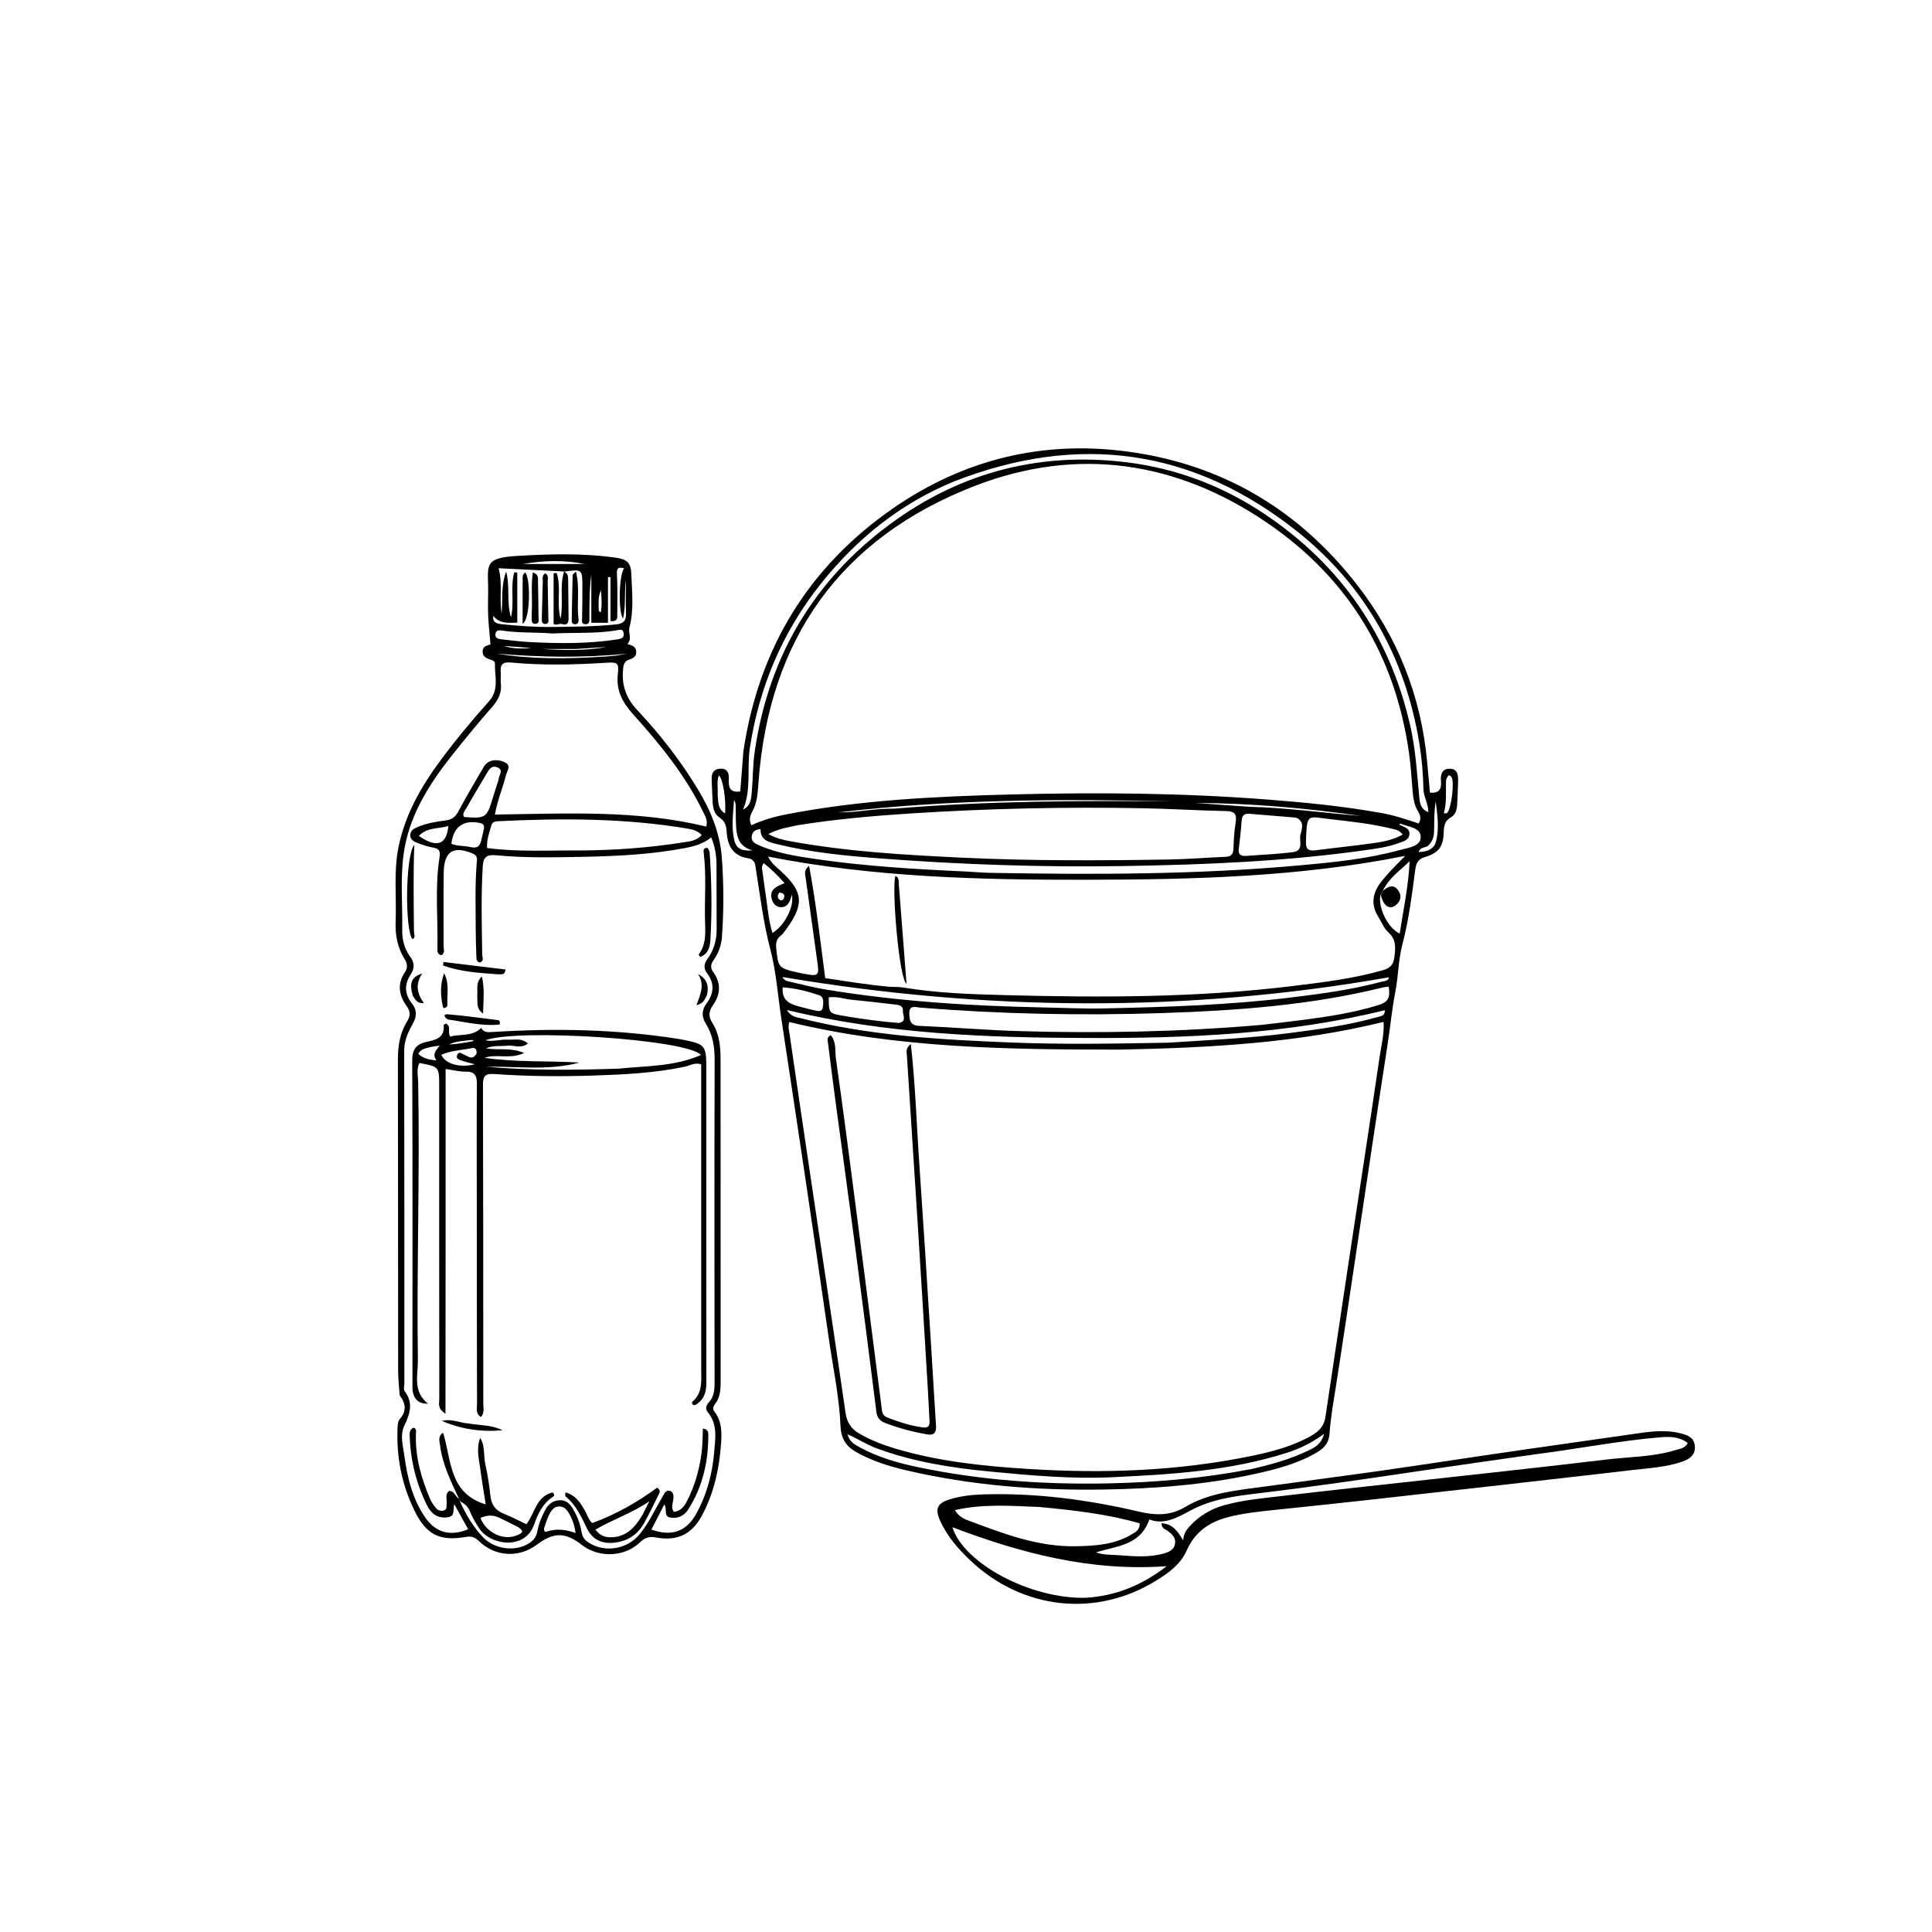 <svg version="1.1" id="Layer_1" xmlns="http://www.w3.org/2000/svg" xmlns:xlink="http://www.w3.org/1999/xlink" x="0px" y="0px"
	 width="100%" viewBox="0 0 1024 1024" enable-background="new 0 0 1024 1024" xml:space="preserve">
<path fill="#000000" opacity="1" stroke="none" 
	d="
M394.006,398.283 
	C402.121,343.699 428.444,300.532 473.325,269.437 
	C510.936,243.379 552.965,233.142 598.562,239.466 
	C648.588,246.404 688.787,270.604 719.528,310.296 
	C740.697,337.627 753.114,368.745 756.363,403.331 
	C756.89,408.934 757.393,414.54 757.906,420.126 
	C762.799,420.545 764.147,418.226 763.736,413.913 
	C763.435,410.739 764.136,407.52 768.175,407.445 
	C772.662,407.361 772.885,410.885 772.828,414.183 
	C772.759,418.177 772.498,422.168 772.34,426.162 
	C772.23,428.956 771.513,431.789 769.095,433.136 
	C765.546,435.114 765.301,437.984 765.181,441.481 
	C764.93,448.807 762.447,452.069 755.453,454.166 
	C751.882,455.237 750.643,457.059 750.138,460.801 
	C748.342,474.118 746.757,487.447 743.297,500.549 
	C741.167,508.616 741.162,517.37 739.576,525.557 
	C737.741,535.033 736.841,544.58 735.37,554.063 
	C729.885,589.41 724.673,624.798 719.354,660.171 
	C715.619,685.009 711.971,709.861 708.085,734.675 
	C706.771,743.063 705.234,751.417 704.677,759.892 
	C704.384,764.361 702.136,767.311 698.491,769.505 
	C688.193,775.7 676.714,778.677 665.179,781.212 
	C638.724,787.027 611.879,789.056 584.811,789.482 
	C549.52,790.037 514.62,787.322 480.217,779.267 
	C471.123,777.138 462.235,774.331 454.005,769.729 
	C448.511,766.657 445.777,762.651 445.488,755.804 
	C444.837,740.356 441.558,725.155 439.349,709.855 
	C435.141,680.718 430.875,651.589 426.55,622.468 
	C422.446,594.829 418.238,567.206 414.072,539.576 
	C412.248,527.485 411.418,515.131 408.335,503.369 
	C404.479,488.658 402.756,473.692 400.353,458.793 
	C399.981,456.49 398.726,455.241 396.483,454.894 
	C388.361,453.637 385.53,448.032 385.144,440.706 
	C384.975,437.483 384.135,435.122 381.268,433.23 
	C378.629,431.487 377.89,428.373 377.725,425.282 
	C377.503,421.124 377.352,416.963 377.195,412.802 
	C377.076,409.657 378.431,407.586 381.713,407.401 
	C385.237,407.201 386.432,409.511 386.294,412.544 
	C386.102,416.783 386.43,420.346 392.357,419.476 
	C392.88,412.593 393.407,405.659 394.006,398.283 
M732.744,472.508 
	C732.453,473.068 732.162,473.629 731.547,474.858 
	C730.615,481.712 735.78,492.02 741.867,494.821 
	C743.838,482.011 746.555,469.438 747.126,456.482 
	C741.993,461.459 736.028,465.379 732.744,472.508 
M593.501,556.324 
	C534.743,556.274 476.028,555.7 418.357,541.701 
	C417.577,544.013 418.21,546.162 418.51,548.234 
	C422.155,573.381 425.868,598.519 429.603,623.653 
	C435.808,665.406 442.111,707.144 448.172,748.918 
	C448.892,753.879 451.096,757.243 455.218,759.679 
	C461.282,763.261 467.793,765.764 474.517,767.773 
	C497.647,774.683 521.502,777.097 545.422,778.598 
	C584.935,781.078 624.302,779.714 663.214,771.699 
	C674.296,769.417 685.269,766.565 695.242,760.843 
	C699.068,758.648 701.798,755.748 702.472,751.253 
	C706.516,724.292 710.522,697.326 714.594,670.369 
	C720.156,633.553 725.853,596.758 731.263,559.92 
	C732.131,554.009 733.751,548.074 733.327,541.625 
	C687.306,552.932 640.979,555.348 593.501,556.324 
M731.49,430.793 
	C738.515,431.947 745.246,434.261 751.917,436.466 
	C753.491,433.871 752.704,431.893 751.554,429.989 
	C749.505,426.598 749.011,422.836 748.692,418.989 
	C748.14,412.358 747.743,405.699 746.815,399.117 
	C739.556,347.657 714.702,306.591 671.93,277.322 
	C623.732,244.339 570.827,236.487 516.354,257.664 
	C445.5,285.21 407.559,338.659 402.013,414.726 
	C401.626,420.035 401.422,425.334 398.698,430.203 
	C397.55,432.257 396.823,434.727 398.236,437.407 
	C404.287,434.634 410.343,432.871 416.545,431.665 
	C455.931,424.004 495.863,422.125 535.814,421.085 
	C581.285,419.9 626.758,420.252 672.153,423.804 
	C691.739,425.336 711.283,427.193 731.49,430.793 
M471.836,523.038 
	C474.15,523.149 476.502,523.028 478.772,523.406 
	C496.568,526.369 514.598,526.958 532.522,527.433 
	C583.483,528.785 634.455,528.826 685.2,522.607 
	C701.22,520.643 717.238,518.722 732.834,514.27 
	C736.649,513.181 738.545,511.475 739.064,507.202 
	C739.675,502.175 740.093,497.912 735.762,494.073 
	C733.494,492.063 732.344,488.805 730.64,486.142 
	C726.49,479.657 727.347,473.5 731.876,467.629 
	C733.5,465.524 735.242,463.498 737.056,461.554 
	C739.61,458.815 742.28,456.186 744.785,453.628 
	C689.097,464.79 632.687,466.192 576.226,466.293 
	C519.661,466.394 463.153,465.024 407.117,454.005 
	C408.599,457.212 411.091,459.197 413.408,461.285 
	C425.777,472.429 426.499,479.079 416.664,492.597 
	C415.787,493.804 414.895,495.092 413.735,495.983 
	C411.424,497.756 411.158,500.008 411.422,502.646 
	C412.438,512.815 412.647,513.111 422.552,515.393 
	C424.498,515.841 426.469,516.188 428.439,516.521 
	C433.24,517.333 434.125,516.515 433.45,511.595 
	C431.322,496.108 429.11,480.633 427.001,465.144 
	C426.758,463.36 425.896,461.298 428.831,458.902 
	C432.579,478.984 434.733,498.42 437.383,518.429 
	C448.286,520.021 459.566,521.99 471.836,523.038 
M422.819,437.38 
	C417.752,438.45 412.594,439.251 407.258,442.048 
	C411.35,444.363 414.912,445.131 418.483,445.791 
	C448.673,451.37 479.253,453.111 509.826,454.576 
	C546.259,456.323 582.732,456.14 619.195,455.56 
	C629.338,455.399 639.47,454.558 649.611,454.122 
	C652.508,453.997 653.668,452.786 653.756,449.824 
	C653.894,445.175 654.193,440.497 654.919,435.91 
	C655.594,431.647 654.547,429.974 649.915,429.885 
	C635.274,429.602 620.645,428.671 606.005,428.391 
	C564.707,427.601 523.445,428.511 482.216,431.178 
	C462.611,432.447 443.072,434.158 422.819,437.38 
M668.83,543.196 
	C676.098,542.326 683.375,541.525 690.632,540.572 
	C704.001,538.817 717.329,536.782 730.263,532.833 
	C735.754,531.156 736.95,528.946 736.063,522.962 
	C734.963,523.109 733.825,523.155 732.742,523.421 
	C694.527,532.829 655.501,535.639 616.385,536.942 
	C573.425,538.373 530.467,537.514 487.589,534.037 
	C485.335,533.854 481.844,532.474 481.942,537.221 
	C482.019,540.914 482.507,543.527 487.296,543.733 
	C505.091,544.496 522.858,546.004 540.656,546.521 
	C583.129,547.755 625.571,546.933 668.83,543.196 
M505.619,255.189 
	C477.189,266.865 454.058,285.572 435.067,309.402 
	C414.717,334.936 402.396,364.042 397.447,396.402 
	C395.787,407.26 398.333,418.489 393.848,429.069 
	C398.178,426.986 398.146,423.005 398.476,419.368 
	C399.109,412.407 398.999,405.354 400.002,398.456 
	C406.976,350.463 429.145,310.97 467.433,281.082 
	C505.613,251.28 549.129,239.123 597.211,245.032 
	C623.68,248.285 648.225,257.623 670.452,272.563 
	C710.71,299.621 736.38,336.761 747.338,384.065 
	C750.28,396.766 751.038,409.718 752.257,422.624 
	C752.555,425.776 752.989,428.842 757.072,430.476 
	C756.987,425.802 754.519,422.268 754.438,418.048 
	C754.286,410.084 753.594,402.064 752.316,394.199 
	C744.895,348.558 723.632,310.406 687.507,281.65 
	C632.575,237.923 571.807,229.294 505.619,255.189 
M512.383,461.939 
	C516.537,462.174 520.689,462.548 524.846,462.624 
	C579.818,463.627 634.772,463.58 689.592,458.6 
	C707.328,456.989 725.088,455.2 742.331,450.428 
	C746.481,449.279 752.879,448.616 752.999,443.821 
	C753.132,438.473 746.421,438.356 742.317,436.537 
	C742.204,436.487 741.932,436.797 741.643,437.004 
	C744.007,438.38 747.369,438.795 747.001,442.283 
	C746.657,445.536 743.492,446.034 741.086,446.932 
	C735.912,448.862 730.436,449.63 725.006,450.409 
	C681.736,456.616 638.155,458.365 594.527,459.038 
	C551.881,459.696 509.268,458.241 466.747,455.006 
	C448.349,453.606 429.926,451.868 411.909,447.433 
	C407.473,446.341 403.019,445.417 403.106,439.489 
	C400.091,439.557 398.64,441.05 398.405,443.452 
	C398.144,446.114 400.284,447.139 402.295,448.026 
	C412.175,452.383 422.813,453.921 433.309,455.435 
	C459.194,459.171 485.3,460.705 512.383,461.939 
M619.234,552.639 
	C640.654,551.241 662.114,550.3 683.422,547.553 
	C699.096,545.532 714.765,543.403 730.026,539.088 
	C731.751,538.6 734.052,538.589 734.033,535.422 
	C681.849,548.274 628.918,550.348 575.85,550.159 
	C522.862,549.97 469.962,548.087 417.043,535.327 
	C419.291,538.929 422.08,539.086 424.499,539.7 
	C461.034,548.973 498.443,551.034 535.847,552.545 
	C563.3,553.653 590.801,553.174 619.234,552.639 
M552.5,533.951 
	C563.322,534.151 574.153,534.718 584.965,534.483 
	C618.255,533.76 651.534,532.719 684.636,528.653 
	C700.5,526.704 716.328,524.586 731.801,520.449 
	C733.548,519.982 735.971,520.046 736.168,517.981 
	C629.045,536.863 521.907,535.935 414.709,517.827 
	C415.628,519.934 417.8,520.127 419.629,520.557 
	C425.945,522.044 432.261,523.615 438.658,524.649 
	C476.025,530.693 513.694,533.179 552.5,533.951 
M663.172,778.642 
	C673.582,776.271 683.86,773.458 693.508,768.783 
	C696.806,767.186 700.301,765.555 701.795,759.976 
	C694.873,765.064 688.421,768.001 681.59,770.163 
	C651.722,779.614 620.79,781.478 589.824,782.949 
	C567.971,783.987 546.21,782.016 524.499,779.929 
	C504.092,777.968 483.879,774.79 464.503,767.589 
	C459.33,765.666 454.701,762.613 449.193,760.179 
	C450.256,764.357 453.212,765.771 455.938,767.247 
	C465.554,772.45 475.983,775.411 486.594,777.635 
	C520.164,784.668 554.112,786.975 588.384,786.198 
	C613.263,785.633 637.914,783.518 663.172,778.642 
M675.217,452.643 
	C678.531,452.329 681.857,452.114 685.154,451.679 
	C691.259,450.874 688.483,445.619 689.253,442.454 
	C689.933,439.66 691.55,435.782 687.473,433.589 
	C687.053,433.363 686.509,433.324 686.016,433.282 
	C678.063,432.619 670.109,431.975 662.156,431.314 
	C659.444,431.088 658.279,432.289 658.088,435.03 
	C657.741,440.004 657.206,444.97 656.58,449.918 
	C656.19,452.998 657.794,453.812 660.355,453.659 
	C665.005,453.383 669.649,453.012 675.217,452.643 
M719.658,447.978 
	C727.659,446.758 735.935,446.569 743.49,442.308 
	C741.568,439.854 739.372,439.64 737.304,439.135 
	C726.792,436.564 716.059,435.446 705.34,434.206 
	C692.52,432.723 692.813,430.832 692.175,446.021 
	C692.014,449.87 693.334,451.166 697.025,450.693 
	C704.267,449.764 711.525,448.957 719.658,447.978 
M476.438,542.2 
	C480.872,541.341 478.38,537.998 478.546,535.797 
	C478.77,532.835 476.232,532.623 474.051,532.376 
	C466.479,531.518 458.914,530.593 451.329,529.869 
	C447.312,529.485 443.368,527.97 439.246,528.631 
	C439.289,537.035 439.278,537.095 447.075,538.417 
	C456.546,540.021 466.051,541.402 476.438,542.2 
M406.17,476.591 
	C407.029,482.531 407.499,488.555 409.431,494.456 
	C415.786,490.804 421.216,480.165 419.671,474.235 
	C418.767,477.83 417.593,480.958 413.735,480.815 
	C411.163,480.72 409.559,478.703 408.991,476.292 
	C407.817,471.313 411.632,469.796 415.85,468.065 
	C412.227,464.075 408.907,460.625 404.643,457.441 
	C404.207,458.742 403.765,459.376 403.839,459.944 
	C404.526,465.208 405.302,470.461 406.17,476.591 
M474.123,428.592 
	C523.232,424.46 572.45,424.325 621.68,424.731 
	C562.457,423.387 503.284,423.607 444.346,430.579 
	C454.011,430.707 463.513,428.446 474.123,428.592 
M423.184,533.356 
	C425.927,534.058 428.648,534.871 431.422,535.421 
	C433.11,535.756 435.596,536.665 436.046,534.173 
	C436.455,531.912 436.887,528.388 434.252,527.506 
	C428.068,525.436 421.686,523.758 414.888,523.318 
	C414.252,529.597 417.645,531.912 423.184,533.356 
M661.817,427.589 
	C681.864,428.1 701.726,430.857 721.678,432.502 
	C692.438,428.31 663.073,425.698 633.515,425.581 
	C642.636,426.242 651.757,426.903 661.817,427.589 
M766.451,413.456 
	C766.169,419.299 766.961,425.165 765.244,431.085 
	C766.404,430.984 766.851,431.082 767.019,430.91 
	C769.241,428.621 771.065,414.164 769.26,411.78 
	C767.871,409.946 767.143,411.436 766.451,413.456 
M380.377,421.197 
	C380.761,424.771 380.249,428.718 384.32,431.167 
	C384.926,423.826 383.134,412.545 381.025,410.979 
	C379.782,414.085 380.582,417.244 380.377,421.197 
M756.853,448.309 
	C755.416,449.481 752.789,448.758 751.959,451.586 
	C756.341,451.527 760.035,450.112 761.104,446.038 
	C762.939,439.046 761.819,431.872 760.969,424.775 
	C760.148,429.537 760.181,434.302 760.136,439.066 
	C760.106,442.242 760.001,445.428 756.853,448.309 
M389.967,429.76 
	C389.782,427.853 390.333,425.867 389.056,424.033 
	C388.606,430.992 387.585,437.987 389.086,444.903 
	C390.134,449.73 392.845,451.222 398.887,450.705 
	C390.934,448.64 390.297,442.485 390.055,436.126 
	C389.986,434.306 390.006,432.482 389.967,429.76 
M413.114,473.077 
	C411.833,474.643 411.859,476.105 413.669,477.168 
	C413.994,477.359 415.112,476.916 415.291,476.512 
	C416.052,474.795 415.98,473.262 413.114,473.077 
z"/>
<path fill="#000000" opacity="1" stroke="none" 
	d="
M211.837,739.547 
	C211.493,734.829 211.022,730.51 211.017,726.191 
	C210.957,671.365 211.017,616.54 210.892,561.714 
	C210.875,554.353 211.952,547.44 215.886,541.159 
	C217.6,538.423 217.543,536.055 215.611,533.379 
	C211.464,527.633 210.355,521.593 214.622,515.295 
	C216.192,512.977 215.964,510.72 214.458,508.313 
	C210.722,502.336 209.41,495.723 209.689,488.717 
	C210.219,475.426 208.54,462.047 211.237,448.842 
	C214.751,431.638 223.23,416.836 233.542,402.937 
	C241.59,392.091 250.224,381.709 259.215,371.648 
	C264.717,365.492 262.113,358.429 262.319,351.662 
	C262.358,350.397 260.925,349.9 259.796,349.545 
	C257.608,348.858 255.734,347.931 255.802,345.179 
	C255.873,342.281 258.395,342.196 259.966,341.528 
	C259.525,336.221 258.927,331.128 258.726,326.02 
	C258.523,320.863 258.808,315.688 258.711,310.525 
	C258.498,299.2 257.162,295.642 274.047,294.65 
	C291.53,293.622 308.995,293.107 326.405,295.594 
	C332.385,296.448 334.397,298.282 334.613,304.268 
	C334.954,313.718 336.083,323.24 333.604,332.598 
	C332.841,335.48 335.213,338.617 332.502,341.351 
	C334.902,342.027 337.065,342.602 337.207,345.357 
	C337.335,347.848 335.719,348.906 333.664,349.518 
	C331.215,350.247 330.53,351.896 330.277,354.365 
	C329.398,362.952 331.649,369.872 337.834,376.451 
	C349.812,389.193 360.584,403.011 369.704,418.031 
	C376.622,429.426 381.647,441.454 382.62,454.909 
	C383.629,468.874 383.656,482.846 382.628,496.808 
	C382.304,501.204 380.74,505.28 378.203,508.877 
	C376.658,511.066 376.402,513.005 378.025,515.229 
	C382.321,521.117 381.913,527.057 377.846,532.832 
	C375.693,535.89 375.368,538.698 377.47,541.99 
	C381.194,547.819 381.917,554.461 381.92,561.194 
	C381.946,618.352 381.951,675.511 381.953,732.669 
	C381.953,736.703 381.667,740.676 379.055,744.066 
	C378.095,745.312 377.449,746.697 378.617,748.161 
	C382.713,753.296 382.58,759.347 382.154,765.351 
	C381.241,778.248 378.527,790.713 372.556,802.319 
	C367.042,813.038 359.424,817.056 347.577,814.874 
	C344.024,814.219 341.717,814.997 339.173,817.475 
	C331.099,825.339 317.349,825.823 308.421,818.874 
	C299.608,812.016 293.534,811.972 284.546,818.702 
	C274.936,825.9 262.372,825.155 253.641,816.645 
	C251.605,814.66 249.661,814.125 246.939,814.598 
	C233.117,816.997 226.009,813.499 219.809,800.914 
	C212.979,787.053 210.048,772.296 210.702,756.859 
	C210.77,755.239 210.956,753.223 211.92,752.113 
	C215.556,747.925 215.181,744.002 211.837,739.547 
M298.211,302.861 
	C286.782,302.292 275.353,301.723 264.27,301.171 
	C266.492,309.218 264.504,317.32 265.89,325.164 
	C266.483,317.735 265.524,310.158 268.267,302.94 
	C270.432,310.934 268.346,319.259 270.841,327.158 
	C272.7,319.341 270.432,311.115 272.556,303.365 
	C273.093,303.389 273.629,303.413 274.166,303.437 
	C274.166,312.19 274.166,320.943 274.166,330.023 
	C269.6,330.1 264.871,330.753 261.458,326.443 
	C260.962,329.861 263.184,330.548 265.964,330.839 
	C274.727,331.753 283.477,332.411 292.32,332.307 
	C303.785,332.173 315.23,332.134 326.656,330.941 
	C330.406,330.55 331.914,329.031 331.791,325.25 
	C331.596,319.279 331.739,313.297 331.739,307.32 
	C330.788,314.168 331.823,321.173 330.198,327.932 
	C327.437,323.473 328.238,303.727 330.86,301.203 
	C328.145,300.591 326.798,300.612 326.988,304.133 
	C327.374,311.273 327.203,318.446 327.176,325.605 
	C327.17,327.312 327.56,329.547 323.574,329.192 
	C323.574,321.482 323.574,313.669 323.574,305.856 
	C323.127,305.884 322.679,305.912 322.232,305.94 
	C322.232,313.862 322.232,321.785 322.232,330.093 
	C319.359,330.093 316.819,330.093 313.411,330.093 
	C313.411,321.468 313.411,312.997 313.411,304.527 
	C312.393,312.165 312.398,319.781 312.389,327.397 
	C312.388,328.886 312.613,330.781 310.525,330.853 
	C307.974,330.941 308.487,328.937 308.523,327.252 
	C308.637,321.925 308.692,316.597 308.684,311.269 
	C308.668,301.621 308.642,301.621 299.012,302.992 
	C299.012,302.992 299.048,302.97 298.211,302.861 
M244.111,796.503 
	C247.195,803.197 250.959,809.456 256.06,814.826 
	C261.582,820.639 271.465,822.407 278.671,818.928 
	C281.801,817.417 284.138,815.362 284.805,811.627 
	C285.509,807.688 287.032,803.982 288.92,800.422 
	C290.627,797.201 293.128,795.241 296.794,795.151 
	C300.202,795.069 302.247,797.196 303.824,799.958 
	C305.994,803.758 307.599,807.799 308.255,812.096 
	C308.652,814.698 309.945,816.266 312.012,817.609 
	C320.547,823.156 332.457,821.19 339.057,813.136 
	C344.066,807.023 347.271,799.828 351.246,793.094 
	C352.157,791.55 353.059,789.365 355.283,790.28 
	C357.226,791.079 357.085,793.233 356.802,795.122 
	C356.496,797.168 355.6,799.279 357.172,801.31 
	C361.012,800.869 362.784,798.223 364.232,795.397 
	C368.214,787.619 370.533,779.339 371.774,770.683 
	C372.413,766.227 372.313,761.698 372.554,757.161 
	C375.397,757.534 375.413,759.229 375.416,760.646 
	C375.446,774.757 372.407,788.082 364.753,800.098 
	C362.612,803.459 359.198,805.009 355.255,804.335 
	C351.493,803.691 353.838,799.8 352.086,797.401 
	C349.721,802.005 347.505,806.318 345.256,810.697 
	C355.888,814.559 363.756,811.823 369.007,802.349 
	C374.655,792.16 377.599,781.02 378.55,769.487 
	C379.141,762.312 380.474,754.792 375.072,748.422 
	C373.777,746.894 374.217,744.855 375.616,743.37 
	C378.495,740.312 378.741,736.624 378.737,732.684 
	C378.675,675.686 378.61,618.687 378.771,561.689 
	C378.79,554.794 377.757,548.433 374.13,542.609 
	C371.821,538.899 371.85,535.383 374.423,531.929 
	C378.368,526.632 378.899,521.325 374.779,515.862 
	C372.81,513.252 373.056,510.88 375.025,508.16 
	C378.319,503.608 379.877,498.386 379.836,492.679 
	C379.752,481.18 379.843,469.68 379.764,458.181 
	C379.731,453.376 378.989,448.672 376.95,443.832 
	C372.821,447.181 368.259,448.479 363.497,449.401 
	C345.262,452.929 326.795,453.807 308.304,454.15 
	C293.147,454.432 277.967,454.753 262.842,453.305 
	C258.379,452.878 256.191,453.961 255.88,458.994 
	C254.912,474.65 255.366,490.296 255.58,505.948 
	C255.602,507.502 256.721,509.275 254.408,510.128 
	C252.568,509.84 252.524,508.468 252.487,507.107 
	C252.362,502.447 252.146,497.788 252.146,493.128 
	C252.146,481.302 251.706,469.469 252.661,457.654 
	C252.816,455.732 253.319,453.605 250.804,452.518 
	C240.447,448.039 235.363,451.093 235.186,462.332 
	C234.981,475.328 235.158,488.329 235.104,501.328 
	C235.097,502.997 236.04,504.993 234.041,506.26 
	C231.876,505.957 231.807,504.284 231.839,502.86 
	C232.2,486.723 230.422,470.525 232.95,454.462 
	C233.447,451.306 232.981,449.855 229.696,449.269 
	C226.768,448.747 223.877,447.81 221.099,446.724 
	C219.276,446.011 217.305,444.888 217.434,442.475 
	C217.557,440.159 219.45,439.132 221.319,438.334 
	C226.118,436.285 231.25,435.487 236.358,434.827 
	C239.525,434.418 241.345,432.99 242.85,430.211 
	C247.212,422.158 251.794,414.22 256.458,406.338 
	C258.508,402.874 263.049,401.941 267.494,404.007 
	C271.303,405.777 268.69,408.653 268.148,410.906 
	C266.531,417.629 263.656,424.026 262.31,431.731 
	C300.178,431.214 337.589,429.175 374.353,438.106 
	C375.253,434.744 373.705,432.437 372.574,430.11 
	C363.294,411.024 350.053,394.7 335.998,379.086 
	C330.216,372.662 326.466,366.372 327.458,357.39 
	C328.133,351.27 327.433,350.893 320.982,351.296 
	C304.167,352.349 287.361,352.723 270.568,351.137 
	C266.558,350.758 265.026,352.248 265.39,356.176 
	C265.575,358.158 265.225,360.195 265.455,362.168 
	C266.017,366.988 264.281,370.725 261.124,374.349 
	C253.906,382.637 246.89,391.112 240.05,399.716 
	C227.378,415.656 216.488,432.633 213.832,453.368 
	C212.158,466.438 213.412,479.667 213.182,492.822 
	C213.091,498.025 214.308,502.837 217.334,506.942 
	C219.802,510.291 219.822,513.227 217.639,516.557 
	C214.225,521.766 214.367,526.932 218.302,531.812 
	C221.253,535.471 220.854,538.985 218.649,542.874 
	C216.192,547.208 214.219,551.655 214.23,556.966 
	C214.35,615.63 214.313,674.295 214.323,732.96 
	C214.323,734.459 213.779,736.413 214.511,737.384 
	C219.32,743.758 217.184,749.52 214.197,755.904 
	C211.901,760.811 213.64,766.457 214.347,771.709 
	C215.915,783.346 218.685,794.654 225.519,804.497 
	C230.962,812.336 238.836,814.444 248.136,810.529 
	C245.729,806.185 243.343,801.877 240.775,797.242 
	C239.935,799.934 241.346,803.49 237.681,804.119 
	C234.3,804.7 230.995,804.036 228.57,801.217 
	C227.815,800.339 227.104,799.38 226.585,798.35 
	C220.796,786.879 217.679,774.694 217.181,761.871 
	C217.107,759.977 216.839,757.536 219.332,756.692 
	C220.781,757.516 220.522,758.559 220.477,759.539 
	C219.915,771.806 223.198,783.263 227.917,794.394 
	C228.621,796.053 229.7,797.597 230.821,799.025 
	C231.908,800.409 233.527,801.156 235.272,800.566 
	C237.128,799.939 236.589,798.155 236.725,796.708 
	C236.93,794.515 235.763,792.011 238.011,790.252 
	C240.818,790.128 241.148,793.108 243.344,794.431 
	C243.541,794.881 243.738,795.332 244.111,796.503 
M308.491,450.757 
	C326.308,450.61 344.043,449.323 361.645,446.549 
	C365.21,445.987 369.139,445.785 371.914,442.562 
	C369.836,440.464 367.493,439.713 365.014,439.289 
	C331.53,433.566 297.813,433.631 264.035,435.26 
	C262.464,435.336 260.915,435.651 260.461,437.387 
	C259.468,441.184 257.823,444.875 258.163,449.474 
	C274.649,451.632 291.092,450.634 308.491,450.757 
M292.803,335.757 
	C284.019,335.049 275.167,335.561 266.411,334.251 
	C264.856,334.018 262.727,333.7 262.567,336.158 
	C262.42,338.408 264.356,338.699 266.034,338.879 
	C270.992,339.41 275.947,340.066 280.921,340.319 
	C296.388,341.106 311.848,341.259 327.224,338.898 
	C329.153,338.602 331.011,338.068 330.57,335.546 
	C330.115,332.946 328.09,333.885 326.579,334.134 
	C315.685,335.925 304.667,335.178 292.803,335.757 
M263.365,415.977 
	C263.709,414.869 264.249,413.78 264.355,412.65 
	C264.544,410.626 267.075,408.099 263.579,406.705 
	C260.402,405.438 259.134,408.009 257.863,410.13 
	C254.203,416.242 250.57,422.372 247.034,428.556 
	C246.279,429.877 244.897,431.221 245.951,433.032 
	C257.271,433.922 258.037,433.428 261.055,423.373 
	C261.721,421.152 262.411,418.938 263.365,415.977 
M255.238,444.647 
	C255.654,442.874 256.13,441.111 256.47,439.323 
	C256.794,437.613 256.25,436.568 254.301,436.178 
	C245.526,434.422 240.264,438.2 239.242,447.221 
	C242.495,448.599 246.082,448.179 249.424,448.977 
	C252.77,449.776 254.538,448.76 255.238,444.647 
M288.321,810.107 
	C288.346,810.951 288.503,812.189 289.479,811.858 
	C294.598,810.119 299.688,810.542 305.066,812.548 
	C304.532,808.462 303.458,805.551 301.944,802.762 
	C300.706,800.482 299.208,798.421 296.383,798.454 
	C293.52,798.488 292.073,800.707 290.979,802.987 
	C289.981,805.067 289.245,807.272 288.321,810.107 
M319.701,348.051 
	C321.858,347.883 324.025,347.792 326.17,347.523 
	C328.257,347.262 330.322,346.818 332.396,346.454 
	C309.209,348.802 286.208,348.394 263.18,346.431 
	C281.651,349.482 300.207,349.276 319.701,348.051 
M222.006,443.052 
	C231.307,449.51 236.719,447.958 237.614,437.823 
	C232.191,439.408 226.389,438.393 222.006,443.052 
M294.498,298.93 
	C299.603,298.93 304.708,298.93 309.813,298.93 
	C298.925,296.693 288.039,297.059 277.146,298.932 
	C282.598,298.932 288.049,298.932 294.498,298.93 
M305.243,343.976 
	C299.287,343.976 293.332,343.976 287.377,343.976 
	C298.79,344.702 310.194,344.964 321.521,342.922 
	C316.409,343.259 311.298,343.595 305.243,343.976 
M317.265,321.874 
	C317.487,322.727 316.847,323.858 318.434,324.588 
	C319.106,320.994 318.863,317.57 318.554,312.882 
	C316.943,316.308 317.36,318.754 317.265,321.874 
M279.456,343.304 
	C275.351,342.983 271.246,342.662 267.141,342.342 
	C271.864,344.012 276.715,343.786 281.572,343.503 
	C281.082,343.448 280.591,343.393 279.456,343.304 
z"/>
<path fill="#000000" opacity="1" stroke="none" 
	d="
M676.069,800.248 
	C667.171,801.154 658.718,802.051 650.485,804.222 
	C640.64,806.819 633.167,812.252 628.914,821.898 
	C625.688,829.215 619.283,833.734 612.765,837.77 
	C580.88,857.511 541.807,853.182 514.232,827.005 
	C507.79,820.89 502.021,814.242 498.301,806.058 
	C495.447,799.781 496.671,796.783 503.258,794.734 
	C509.168,792.895 515.315,792.224 521.49,792.045 
	C549.296,791.24 576.63,794.86 603.629,801.188 
	C612.191,803.195 620.161,803.541 628.14,798.758 
	C640.917,791.098 655.57,789.929 669.895,787.959 
	C697.915,784.106 725.973,780.553 753.941,776.303 
	C790.615,770.73 827.341,765.486 864.07,760.281 
	C872.767,759.049 881.54,757.445 890.363,759.616 
	C894.206,760.562 897.963,761.69 898.316,766.528 
	C898.662,771.27 895.408,773.37 891.614,774.694 
	C883.043,777.685 873.983,778.124 865.09,779.16 
	C818.467,784.591 771.816,789.79 725.168,795.015 
	C708.961,796.83 692.737,798.487 676.069,800.248 
M814.086,770.765 
	C792.997,773.795 771.893,776.729 750.821,779.879 
	C722.84,784.062 694.849,788.13 666.753,791.502 
	C654.551,792.966 642.267,794.562 631.138,800.515 
	C624.066,804.297 617.052,808.421 609.189,805.332 
	C604.243,819.387 591.673,819.304 580.918,822.808 
	C584.883,824.234 588.954,824.01 592.847,824.291 
	C600.956,824.876 609.152,825.641 617.16,823.289 
	C619.788,822.518 622.245,821.362 622.775,818.26 
	C623.301,815.179 621.418,813.331 619.226,811.61 
	C617.906,810.573 615.655,810.352 615.65,807.375 
	C621.516,807.564 624.234,811.639 627.096,816.443 
	C627.307,812.898 628.853,810.795 630.656,808.842 
	C635.639,803.447 641.677,799.8 648.757,797.821 
	C659.072,794.938 669.717,794.07 680.273,792.817 
	C705.561,789.815 730.889,787.152 756.198,784.33 
	C787.963,780.789 819.746,777.402 851.477,773.58 
	C863.674,772.11 876.116,772.238 888.012,768.587 
	C890.267,767.895 892.964,767.797 894.54,764.796 
	C889.94,761.362 884.828,761.39 879.758,761.816 
	C858.011,763.644 836.587,767.899 814.086,770.765 
M575.318,846.861 
	C591.236,845.943 605.261,840.251 618.371,830.103 
	C578.272,833.035 541.285,823.305 504.801,809.457 
	C510.728,828.638 546.226,847.544 575.318,846.861 
M550.912,798.733 
	C536.143,798.164 521.333,796.929 506.105,800.386 
	C508.549,804.447 511.735,805.335 514.599,806.409 
	C532.625,813.167 550.657,819.955 570.391,819.543 
	C580.614,819.329 590.737,818.709 599.796,813.249 
	C601.678,812.115 604.095,811.175 604.078,807.415 
	C587.085,802.491 569.49,800.498 550.912,798.733 
z"/>
<path fill="#000000" opacity="1" stroke="none" 
	d="
M732.885,472.227 
	C735.734,469.837 738.524,468.325 741.104,471.988 
	C743.026,474.716 742.53,477.382 740.051,479.535 
	C736.729,482.422 733.387,480.492 731.903,474.555 
	C732.162,473.629 732.453,473.068 732.885,472.227 
z"/>
<path fill="#000000" opacity="1" stroke="none" 
	d="
M243.194,794.232 
	C238.935,784.951 234.417,776.008 233.213,765.919 
	C232.956,763.766 231.948,761.368 234.837,759.34 
	C239.343,773.714 237.814,791.464 257.447,797.363 
	C256.441,790.898 255.42,785.086 254.66,779.239 
	C253.924,773.584 252.268,767.889 254.524,762.166 
	C257.241,766.471 256.181,771.378 257.205,775.919 
	C258.48,781.571 259.332,787.343 259.972,793.107 
	C260.518,798.03 263.076,800.824 267.551,802.541 
	C271.257,803.963 274.771,805.885 279.001,807.883 
	C283.424,802.173 284.253,792.967 292.933,791.021 
	C293.909,791.993 293.894,792.79 293.334,793.141 
	C287.752,796.644 285.127,802.27 283.076,808.068 
	C278.165,821.948 259.697,818.997 253.86,809.882 
	C252.071,807.088 250.339,804.193 249.104,801.132 
	C248.15,798.769 246.688,797.258 244.244,795.976 
	C243.738,795.332 243.541,794.881 243.194,794.232 
M274.698,809.439 
	C271.289,807.739 267.908,805.981 264.463,804.356 
	C261.173,802.805 257.912,803.059 254.646,804.567 
	C257.763,812.548 267.197,816.842 274.208,813.636 
	C275.892,812.867 278.652,812.053 274.698,809.439 
z"/>
<path fill="#000000" opacity="1" stroke="none" 
	d="
M487.44,619.665 
	C488.417,634.416 489.398,648.699 490.319,662.986 
	C491.54,681.919 492.726,700.854 493.906,719.789 
	C494.651,731.752 495.313,743.72 496.107,755.679 
	C496.357,759.444 494.958,760.912 491.146,760.224 
	C483.584,758.858 476.188,756.947 469.025,754.139 
	C466.31,753.074 464.9,751.436 464.506,748.298 
	C460.635,717.435 456.639,686.588 452.572,655.751 
	C449.483,632.339 446.22,608.949 443.075,585.544 
	C441.613,574.665 440.221,563.776 438.866,552.883 
	C438.697,551.528 438.037,549.895 440.246,548.619 
	C443.473,552.332 442.473,557.128 443.063,561.237 
	C446.729,586.739 450.024,612.295 453.347,637.845 
	C457.742,671.633 462.05,705.433 466.395,739.227 
	C466.734,741.866 467.128,744.499 467.39,747.145 
	C467.591,749.17 468.503,750.659 470.392,751.37 
	C476.478,753.658 482.622,755.717 489.127,756.56 
	C491.878,756.916 492.814,755.791 492.678,753.264 
	C492.346,747.112 492.059,740.957 491.686,734.807 
	C489.973,706.558 488.28,678.308 486.497,650.063 
	C484.588,619.829 482.57,589.602 480.671,559.367 
	C480.566,557.7 479.763,555.723 482.754,553.349 
	C485.302,575.819 485.843,597.555 487.44,619.665 
z"/>
<path fill="#000000" opacity="1" stroke="none" 
	d="
M476.483,469.833 
	C477.842,487.325 479.163,504.386 480.484,521.447 
	C476.488,518.834 472.487,470.025 474.606,464.252 
	C477.04,465.383 476.087,467.648 476.483,469.833 
z"/>
<path fill="#000000" opacity="1" stroke="none" 
	d="
M371.646,584 
	C371.646,577.039 371.646,570.577 371.646,564.115 
	C368.158,562.978 365.644,564.814 363.003,565.371 
	C346.779,568.792 330.302,569.561 313.827,570.085 
	C296.505,570.637 279.166,570.474 261.868,569.244 
	C257.606,568.941 255.965,570.111 255.978,574.682 
	C256.143,631.18 256.144,687.679 256.15,744.178 
	C256.15,746.373 256.888,748.792 254.908,751.019 
	C251.943,749.274 252.837,746.531 252.83,744.333 
	C252.733,709.001 252.728,673.668 252.707,638.335 
	C252.694,617.169 252.59,596.002 252.762,574.837 
	C252.797,570.425 251.99,567.905 246.897,567.999 
	C243.635,568.06 240.356,567.175 236.185,566.588 
	C236.185,597.321 236.195,627.559 236.183,657.798 
	C236.17,687.917 236.136,718.036 236.11,749.266 
	C231.699,746.609 232.829,743.837 232.826,741.61 
	C232.759,686.277 232.78,630.945 232.776,575.613 
	C232.775,565.373 232.756,565.373 222.293,563.404 
	C220.619,566.64 221.574,570.237 221.636,573.515 
	C222.556,622.669 220.82,671.817 221.478,720.966 
	C221.583,728.811 218.607,737.419 226.81,743.963 
	C222.334,744.21 219.556,741.784 218.8,737.716 
	C218.53,736.258 218.607,734.727 218.607,733.23 
	C218.609,676.231 218.718,619.232 218.483,562.234 
	C218.459,556.391 220.54,553.454 225.788,552.291 
	C230.799,551.181 235.798,550.252 235.174,543.296 
	C235.155,543.077 235.929,542.786 236.35,542.519 
	C239.324,543.97 237.083,546.863 238.586,549.436 
	C243.777,547.878 249.988,549.672 255.101,544.832 
	C256.261,547.207 258.414,547.163 261.031,546.996 
	C293.86,544.895 326.603,545.5 359.175,550.581 
	C359.505,550.633 359.837,550.668 360.164,550.732 
	C374.364,553.514 374.368,553.519 374.365,567.96 
	C374.355,622.959 374.32,677.958 374.385,732.957 
	C374.39,737.422 373.411,741.188 369.704,743.92 
	C368.926,744.494 368.123,745.267 366.933,744.248 
	C366.907,743.901 366.662,743.177 366.87,743.008 
	C372.452,738.441 371.671,732.146 371.666,725.996 
	C371.633,678.831 371.647,631.665 371.646,584 
M327.977,566.394 
	C342.524,564.908 357.425,565.362 371.53,559.153 
	C364.17,550.8 274.165,545.008 257.255,551.36 
	C261.335,552.293 265.087,550.825 268.849,551.042 
	C272.4,551.248 276.329,549.96 279.811,553.077 
	C276.018,556.06 272.291,553.811 268.821,554.23 
	C265.289,554.657 261.597,553.903 257.56,555.662 
	C264.252,556.807 270.664,554.996 277.801,558.12 
	C270.051,561.662 263.135,558.393 256.792,560.664 
	C273.509,563.122 290.373,562.164 307.157,563.179 
	C290.663,567.616 273.999,565.096 257.409,565.371 
	C280.6,567.386 303.819,567.239 327.977,566.394 
M252.623,558.317 
	C252.727,556.575 252.15,555.086 250.184,555.507 
	C244.788,556.662 239.104,556.729 233.923,559.059 
	C235.947,563.913 243.776,566.096 251.672,564.089 
	C249.087,563.385 247.02,562.921 245.024,562.248 
	C243.513,561.739 241.343,561.2 242.395,558.986 
	C243.348,556.98 244.792,558.551 246.136,559.07 
	C248.211,559.872 250.456,562.233 252.623,558.317 
M228.18,554.95 
	C225.876,555.636 223.24,555.712 221.704,558.58 
	C224.296,560.974 227.364,561.719 231.348,562.018 
	C229.014,558.891 230.895,556.767 233.102,554.197 
	C231.103,554.454 229.98,554.599 228.18,554.95 
M249.373,551.255 
	C245.563,551.81 241.626,551.74 238.069,553.618 
	C242.315,553.367 246.484,552.652 250.635,551.852 
	C251.071,551.767 250.96,551.32 250.443,551.265 
	C250.277,551.247 250.11,551.247 249.373,551.255 
z"/>
<path fill="#000000" opacity="1" stroke="none" 
	d="
M309.802,800.299 
	C311.267,802.723 311.748,805.296 313.867,807.256 
	C326.359,802.719 337.902,796.169 348.364,788.444 
	C350.281,790.079 349.681,790.98 349.239,791.857 
	C346.622,797.049 344.174,802.337 341.323,807.398 
	C338.034,813.238 332.927,816.646 326.195,817.577 
	C319.522,818.5 314.169,816.331 311.209,810.289 
	C308.126,803.994 305.332,797.646 299.71,793.093 
	C299.483,792.909 299.681,792.2 299.681,790.996 
	C304.83,792.355 307.327,796.049 309.802,800.299 
M340.491,802.98 
	C341.726,800.546 342.96,798.112 344.194,795.678 
	C335.223,801.901 324.916,805.265 315.578,810.722 
	C317.923,813.915 320.613,814.806 323.747,814.785 
	C331.72,814.731 336.401,809.878 340.491,802.98 
z"/>
<path fill="#000000" opacity="1" stroke="none" 
	d="
M376.109,451.557 
	C377.201,467.416 377.429,482.867 376.511,498.316 
	C376.287,502.098 375.284,505.67 371.09,507.198 
	C370.607,506.413 370.23,505.98 370.3,505.889 
	C374.604,500.268 373.792,493.698 373.659,487.314 
	C373.416,475.69 374.418,464.042 373.023,452.438 
	C372.889,451.328 372.568,449.926 374.008,449.451 
	C375.285,449.029 375.583,450.284 376.109,451.557 
z"/>
<path fill="#000000" opacity="1" stroke="none" 
	d="
M219.415,493.311 
	C219.381,495.117 220.422,496.697 218.722,497.79 
	C214.536,493.946 214.778,453.128 219.596,447.778 
	C219.024,462.817 219.245,477.849 219.415,493.311 
z"/>
<path fill="#000000" opacity="1" stroke="none" 
	d="
M264.054,516.403 
	C253.869,515.675 244.075,515.099 234.809,511.706 
	C234.895,511.099 234.981,510.492 235.067,509.884 
	C246.002,511.202 256.937,512.52 267.939,513.846 
	C267.593,516.988 265.814,516.301 264.054,516.403 
z"/>
<path fill="#000000" opacity="1" stroke="none" 
	d="
M248.526,754.51 
	C254.763,755.552 260.817,755.215 266.288,758.074 
	C255.219,759.082 244.54,757.544 234.232,753.13 
	C239.009,751.762 243.468,754.144 248.526,754.51 
z"/>
<path fill="#000000" opacity="1" stroke="none" 
	d="
M237.392,540.343 
	C235.282,539.076 234.762,537.387 237.381,537.604 
	C246.306,538.345 255.191,539.592 264.082,540.716 
	C264.681,540.791 265.142,541.483 264.843,542.987 
	C255.749,544.04 246.785,541.687 237.392,540.343 
z"/>
<path fill="#000000" opacity="1" stroke="none" 
	d="
M237.109,533.098 
	C236.237,534.529 234.967,534.655 234.72,533.522 
	C233.435,527.638 233.218,521.725 235.385,515.856 
	C238.315,521.242 236.847,527.076 237.109,533.098 
z"/>
<path fill="#000000" opacity="1" stroke="none" 
	d="
M252.928,527.949 
	C253.413,524.449 251.821,520.976 255.428,517.533 
	C256.933,524.312 256.211,530.202 256.014,537.247 
	C251.951,534.234 253.37,531.058 252.928,527.949 
z"/>
<path fill="#000000" opacity="1" stroke="none" 
	d="
M374.741,527.217 
	C373.597,529.556 373.01,531.914 369.111,532.755 
	C371.34,526.987 373.623,521.698 369.952,516.269 
	C374.483,518.619 375.864,522.182 374.741,527.217 
z"/>
<path fill="#000000" opacity="1" stroke="none" 
	d="
M218.81,527.75 
	C216.826,521.184 218.01,517.792 223.746,515.995 
	C220.036,521.615 220.993,526.591 224.697,531.689 
	C220.857,531.948 220.174,529.684 218.81,527.75 
z"/>
<path fill="#000000" opacity="1" stroke="none" 
	d="
M298.995,303.003 
	C301.122,303.873 301.124,305.732 301.14,307.603 
	C301.199,314.259 301.246,320.916 301.353,327.572 
	C301.391,329.996 300.782,331.665 297.919,330.764 
	C296.415,330.29 295.001,331.705 293.421,330.679 
	C293.421,321.765 293.421,312.779 293.421,303.793 
	C293.956,303.769 294.491,303.746 295.026,303.722 
	C297.61,311.113 294.855,319.164 297.103,328.031 
	C298.772,319.06 296.536,311.233 298.833,303.339 
	C299.048,302.97 299.012,302.992 298.995,303.003 
z"/>
<path fill="#000000" opacity="1" stroke="none" 
	d="
M306.641,328.021 
	C306.814,330.058 306.125,331.014 304.418,330.836 
	C303.485,330.738 302.992,329.989 303.008,329.08 
	C303.151,320.969 303.313,312.858 303.53,304.75 
	C303.539,304.397 304.144,304.06 305.234,302.914 
	C307.484,311.536 305.537,319.699 306.641,328.021 
z"/>
<path fill="#000000" opacity="1" stroke="none" 
	d="
M277,309.236 
	C277.297,306.937 276.256,304.728 278.464,303.389 
	C281.444,307.743 280.925,328.621 276.996,330.591 
	C276.996,323.373 276.996,316.537 277,309.236 
z"/>
<path fill="#000000" opacity="1" stroke="none" 
	d="
M281.875,323.84 
	C282.205,316.863 281.392,310.282 282.408,303.365 
	C285.724,304.556 285.101,306.639 285.144,308.262 
	C285.306,314.42 285.326,320.583 285.419,326.743 
	C285.444,328.348 286.116,330.594 283.719,330.65 
	C281.354,330.704 281.881,328.389 281.803,326.814 
	C281.763,325.985 281.842,325.15 281.875,323.84 
z"/>
<path fill="#000000" opacity="1" stroke="none" 
	d="
M287.643,309.27 
	C287.96,307.178 286.868,305.163 288.937,303.89 
	C291.044,304.874 290.243,306.762 290.284,308.223 
	C290.466,314.679 290.447,321.141 290.633,327.597 
	C290.674,328.998 290.999,330.552 289.243,330.714 
	C287.134,330.909 287.124,329.215 287.175,327.604 
	C287.366,321.647 287.492,315.687 287.643,309.27 
z"/>
</svg>